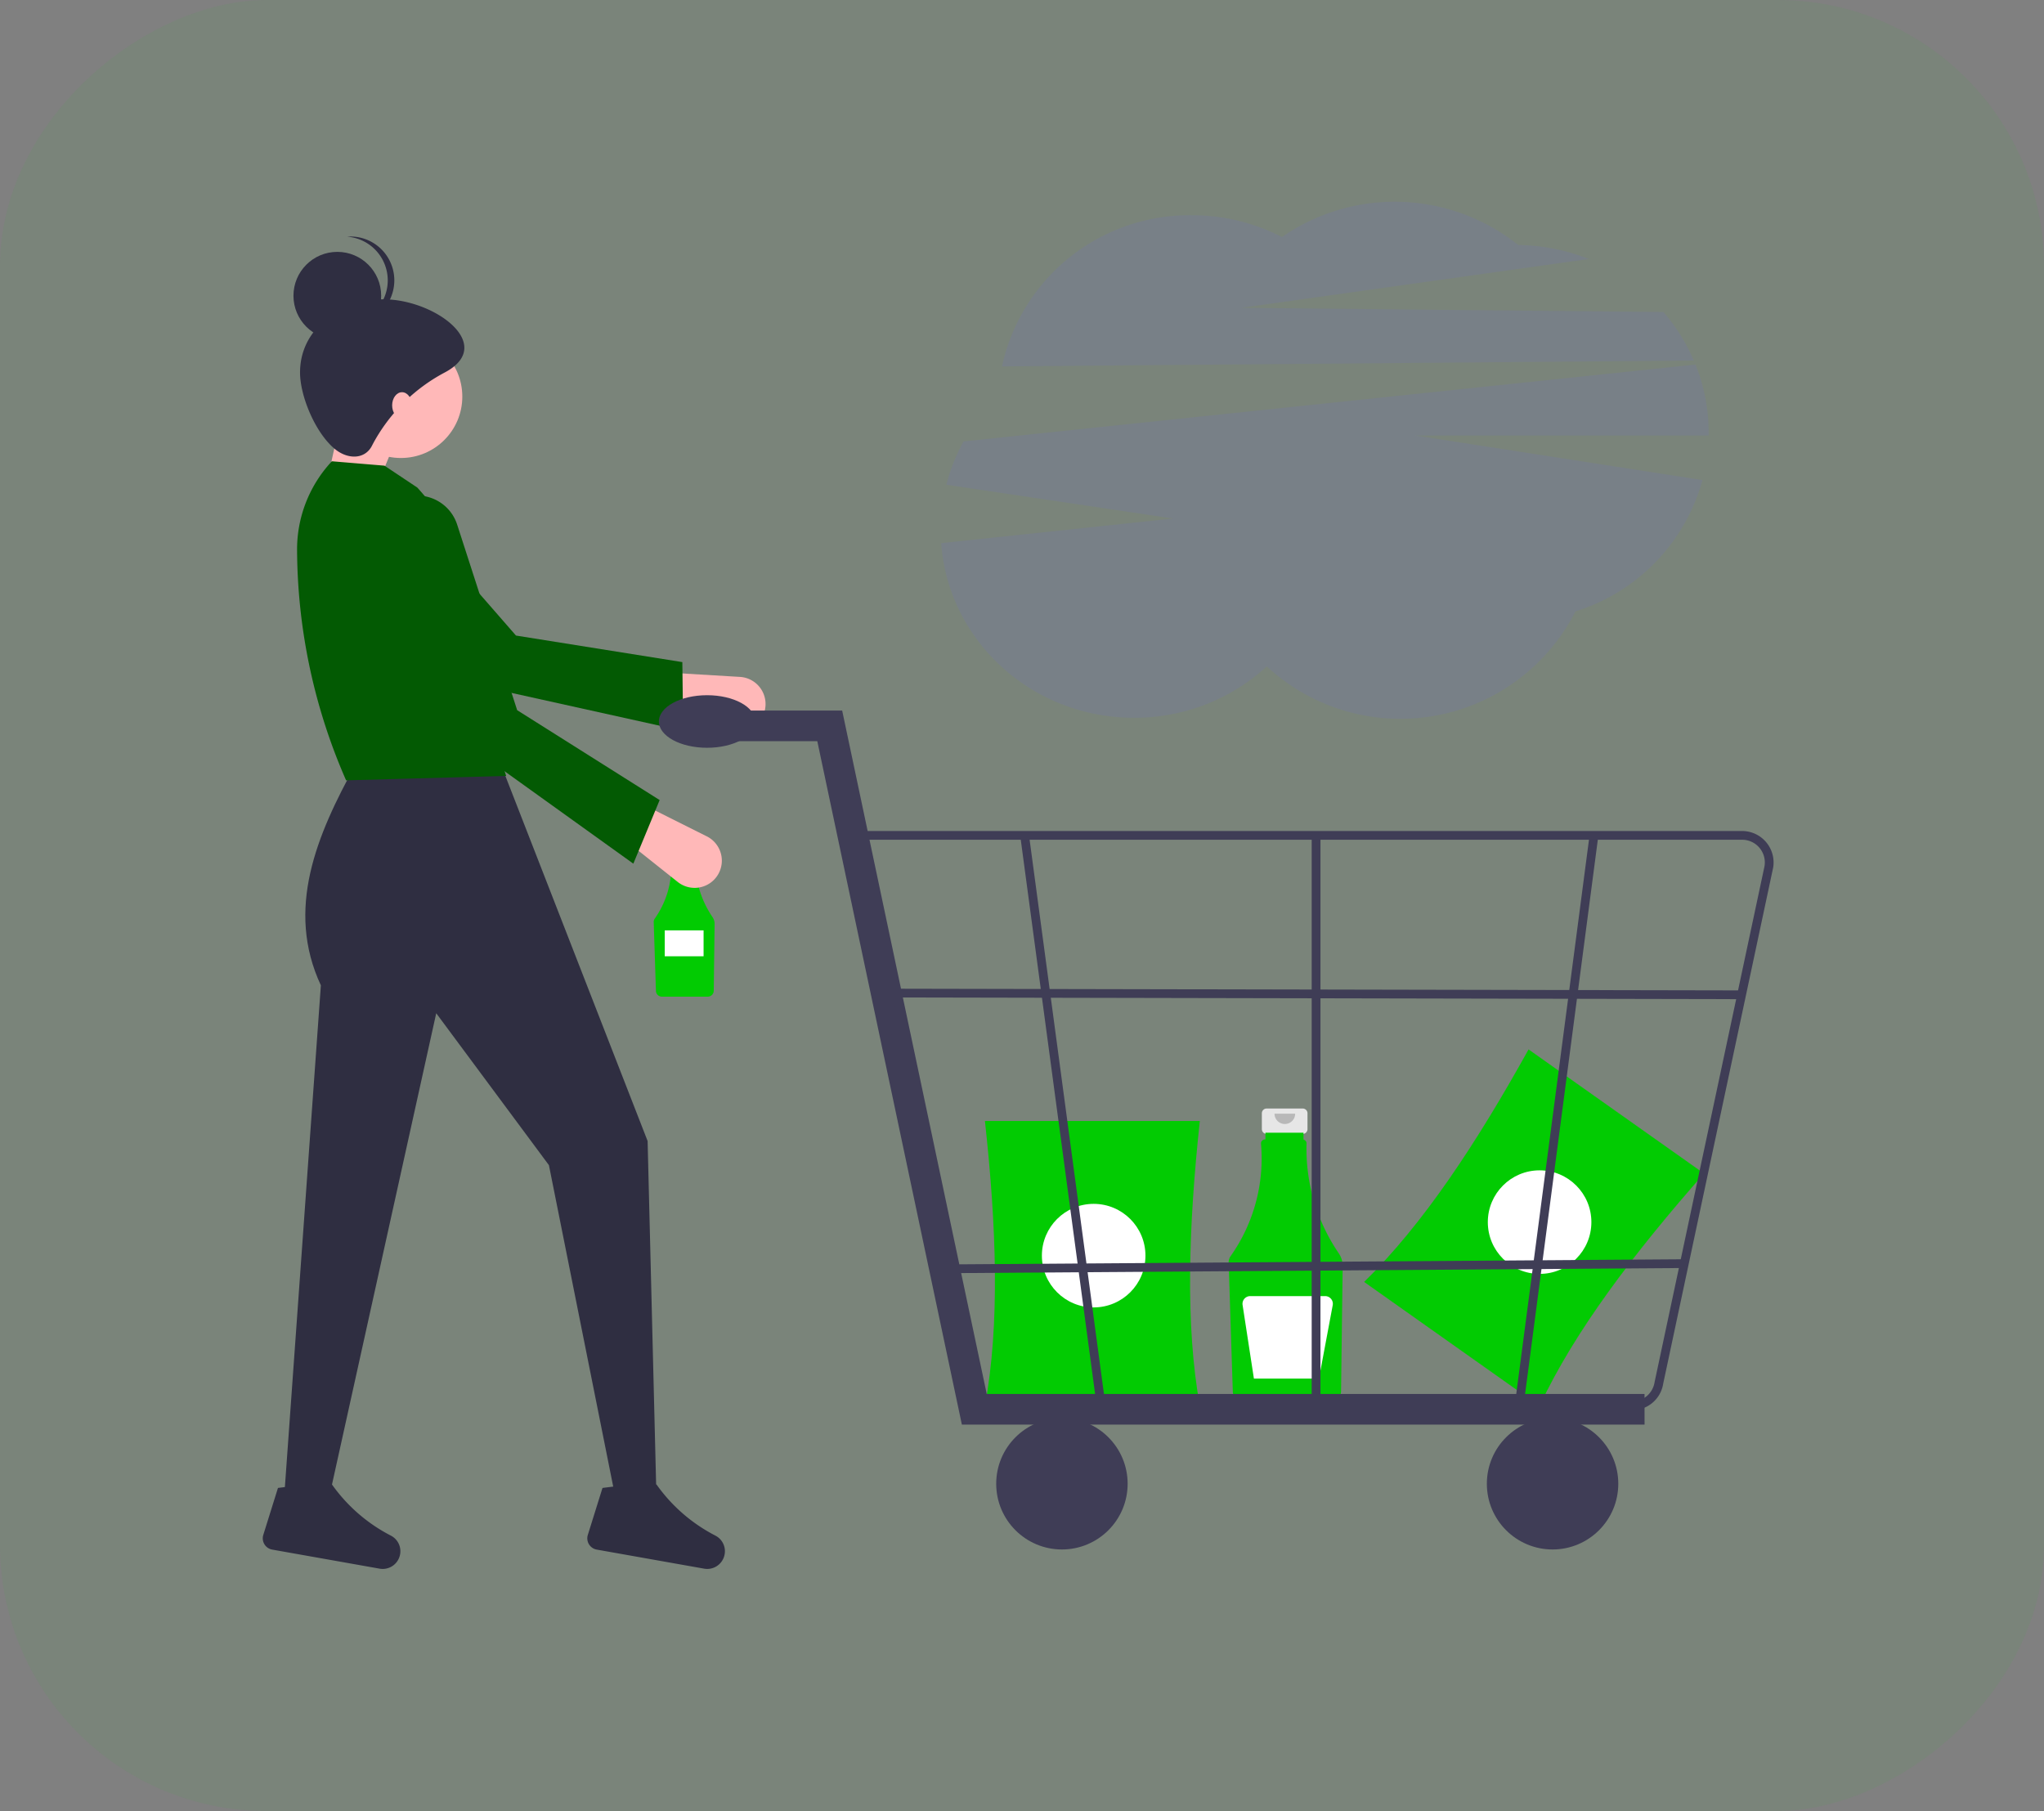 <svg height="272" viewBox="0 0 307 272" width="307" xmlns="http://www.w3.org/2000/svg"><rect x="0" y="0" width="307" height="272" fill="#808080" stroke="none"/><rect fill="#02cb02" height="307" opacity=".05" rx="40" transform="matrix(0 1 -1 0 307 0)" width="272"/><path d="m910.88 671.758-26.35-18.637c8.887-8.657 16.97-20.984 24.7-34.922l26.35 18.637c-10.529 11.958-19.448 23.694-24.7 34.922z" fill="#02cb02" transform="translate(-679.646 -460.583)"/><circle cx="231.241" cy="183.555" fill="#fff" r="7.777"/><path d="m618.044 536.554h-2.892a.383.383 0 0 0 -.383.383v1.27a.383.383 0 0 0 .383.383h.479v1.9h1.934v-1.9h.479a.384.384 0 0 0 .384-.383v-1.27a.383.383 0 0 0 -.384-.383z" fill="#e6e6e6" transform="translate(-513.921 -410.426)"/><path d="m616.7 551.265a14.87 14.87 0 0 1 -2.587-8.817.314.314 0 0 0 -.245-.313v-.549h-3.055v.541h-.042a.313.313 0 0 0 -.313.314v.023a13.572 13.572 0 0 1 -2.438 9.026.864.864 0 0 0 -.156.523l.334 10.333a.894.894 0 0 0 .887.863h6.91a.9.9 0 0 0 .887-.878l.129-10.032a1.811 1.811 0 0 0 -.311-1.034z" fill="#02cb02" transform="translate(-509.68 -413.518)"/><path d="m619.063 537.627a.827.827 0 0 1 -1.655 0" opacity=".2" transform="translate(-515.543 -411.085)"/><path d="m99.841 139.738h5.833v3.889h-5.833z" fill="#fff"/><path d="m850.834 641.218h-5.414a.718.718 0 0 0 -.718.718v2.377a.718.718 0 0 0 .718.718h.9v3.561h3.62v-3.562h.9a.718.718 0 0 0 .718-.718v-2.377a.718.718 0 0 0 -.718-.718z" fill="#e6e6e6" transform="translate(-655.178 -474.725)"/><path d="m848.318 668.756a27.837 27.837 0 0 1 -4.843-16.5.587.587 0 0 0 -.458-.586v-1.03h-5.717v1.013h-.079a.587.587 0 0 0 -.586.587v.043a25.4 25.4 0 0 1 -4.564 16.895 1.618 1.618 0 0 0 -.293.98l.622 19.342a1.674 1.674 0 0 0 1.66 1.616h12.94a1.675 1.675 0 0 0 1.661-1.645l.241-18.779a3.387 3.387 0 0 0 -.584-1.936z" fill="#02cb02" transform="translate(-647.239 -480.513)"/><path d="m852.742 643.226a1.549 1.549 0 0 1 -3.1 0" opacity=".2" transform="translate(-658.215 -475.959)"/><path d="m849.581 714.273h-11.258a1.156 1.156 0 0 0 -1.142 1.332l1.7 11.058h9.769l2.066-11.021a1.155 1.155 0 0 0 -1.136-1.369z" fill="#fff" transform="translate(-650.549 -519.605)"/><path d="m769.133 688.859h-32.275c2.257-12.2 1.737-26.932 0-42.774h32.275c-1.691 15.843-2.196 30.574 0 42.774z" fill="#02cb02" transform="translate(-588.926 -477.715)"/><circle cx="164.264" cy="188.59" fill="#fff" r="7.777"/><path d="m322.243 302.235 7.245-.659 4.611-11.2-8.234-4.611z" fill="#ffb8b8" transform="translate(-274.049 -225.708)"/><path d="m624.448 477.663a4.085 4.085 0 0 0 -3.549-5.6l-11.25-.671-1.656 5.508 11.581 3.18a4.085 4.085 0 0 0 4.874-2.417z" fill="#ffb8b8" transform="translate(-509.76 -370.396)"/><path d="m531.07 432.737-.124-10.336-24.988-3.987-19.251-22.078a6.3 6.3 0 0 0 -8.212-1.123 6.3 6.3 0 0 0 -1.1 9.612l15.882 19.544z" fill="#035a03" transform="translate(-428.461 -322.958)"/><path d="m463.726 618.321h6.587l16.338-73.868 16.926 22.819 9.88 49.4h6.257l-1.314-53.022-22.069-56.65h-21.737c-5.94 10.75-10.6 21.832-5.27 33.264z" fill="#2f2e41" transform="translate(-421.131 -392.271)"/><path d="m582.079 795.148a1.719 1.719 0 0 0 1.34 2.205l16.118 2.86a2.652 2.652 0 0 0 3.009-1.818 2.636 2.636 0 0 0 -1.289-3.134 24.643 24.643 0 0 1 -8.889-7.728c-1.771 1.65-3.752 1.494-5.854.279l-2.23.279z" fill="#2f2e41" transform="translate(-493.791 -564.612)"/><path d="m455.693 795.148a1.719 1.719 0 0 0 1.34 2.205l16.118 2.86a2.652 2.652 0 0 0 3.009-1.818 2.636 2.636 0 0 0 -1.289-3.134 24.644 24.644 0 0 1 -8.889-7.728c-1.772 1.65-3.751 1.494-5.854.279l-2.23.279z" fill="#2f2e41" transform="translate(-416.148 -564.612)"/><circle cx="60.215" cy="59.566" fill="#ffb8b8" r="9.222"/><path d="m476.327 437.074 24.042-.659-7.06-22.222c4.388-7.034-.028-14.061-6.278-21.087l-4.94-3.293-7.9-.659a19.4 19.4 0 0 0 -5.225 13.518 87.078 87.078 0 0 0 7.361 34.402z" fill="#035a03" transform="translate(-424.346 -319.873)"/><path d="m607.67 533.737a4.085 4.085 0 0 0 -1.06-6.543l-10.078-5.043-3.69 4.412 9.4 7.48a4.085 4.085 0 0 0 5.428-.306z" fill="#ffb8b8" transform="translate(-500.451 -401.578)"/><path d="m538.187 457.8 3.952-9.551-21.4-13.5-9.013-27.871a6.3 6.3 0 0 0 -7.108-4.263 6.3 6.3 0 0 0 -4.79 8.4l6.912 24.216z" fill="#035a03" transform="translate(-443.062 -328.083)"/><path d="m470.13 337.068c0 3.588 2.33 9.145 5.27 11.527 1.978 1.6 4.591 1.535 5.6-.659a26.1 26.1 0 0 1 10.868-10.868c8.36-4.436-2.965-12.026-10.868-10.868-5.941.869-10.87 4.865-10.87 10.868z" fill="#2f2e41" transform="translate(-425.065 -281.125)"/><circle cx="50.664" cy="44.416" fill="#2f2e41" r="6.587"/><path d="m494.583 308.211a6.583 6.583 0 0 0 -6.093-6.562c.164-.012.327-.025.494-.025a6.587 6.587 0 0 1 0 13.174c-.167 0-.33-.013-.494-.025a6.583 6.583 0 0 0 6.093-6.562z" fill="#2f2e41" transform="translate(-436.345 -266.1)"/><ellipse cx="60.38" cy="60.883" fill="#ffb8b8" rx="1.482" ry="1.976"/><g fill="#3f3d56"><path d="m610.31 514h-102.537l-21.713-102.642h-18.531v-4.606h22.264l21.713 102.648h98.8z" transform="translate(-363.304 -300.033)"/><circle cx="159.496" cy="222.852" r="9.87"/><circle cx="233.189" cy="222.852" r="9.87"/><path d="m801.949 620.132h-99.763l-17.6-86.987h133.881a4.73 4.73 0 0 1 4.673 5.464l-16.519 77.528a4.706 4.706 0 0 1 -4.672 3.995zm-98.679-1.316h98.679a3.4 3.4 0 0 0 3.372-2.884l16.519-77.532a3.413 3.413 0 0 0 -3.372-3.943h-132.287z" transform="translate(-556.812 -408.332)"/><path d="m606.151 541.255-11.528-85.943 1.3-.215 11.528 85.944z" transform="translate(-441.382 -329.733)"/><path d="m788.642 540.6-1.3-.211 11.192-85.289 1.3.211z" transform="translate(-559.777 -329.736)"/><path d="m197.011 125.471h1.316v85.944h-1.316z"/><path d="m0 0h1.316v127.383h-1.316z" transform="matrix(.002 -1 1 .002 134.491 149.815)"/><path d="m0 0h111.911v1.316h-111.911z" transform="matrix(1 -.007 .007 1 140.982 189.916)"/><ellipse cx="106.2" cy="108.364" rx="7.238" ry="3.948"/></g><path d="m259.441 69.406a28.073 28.073 0 0 0 -4.571-7.286l-63.437-.625 52.23-7.336a29.67 29.67 0 0 0 -10.6-2.1 29.7 29.7 0 0 0 -35.48-1.2 29.574 29.574 0 0 0 -13.583-3.276 28.838 28.838 0 0 0 -28.47 22.708z" fill="#6c63ff" opacity=".1" transform="translate(-5.035 -15.257)"/><path d="m187.132 279.937a27.425 27.425 0 0 0 -1.976-10.247l-109.945 11.541a27.611 27.611 0 0 0 -2.572 6.505l34.049 5.075-34.828 3.7c1.048 14.655 13.611 26.227 28.958 26.227a29.382 29.382 0 0 0 19.947-7.714 29.5 29.5 0 0 0 46.356-8.265 28.621 28.621 0 0 0 19.079-19.725l-43.056-6.678h43.979c.007-.139.009-.279.009-.419z" fill="#6c63ff" opacity=".1" transform="translate(69.504 -214.932)"/></svg>